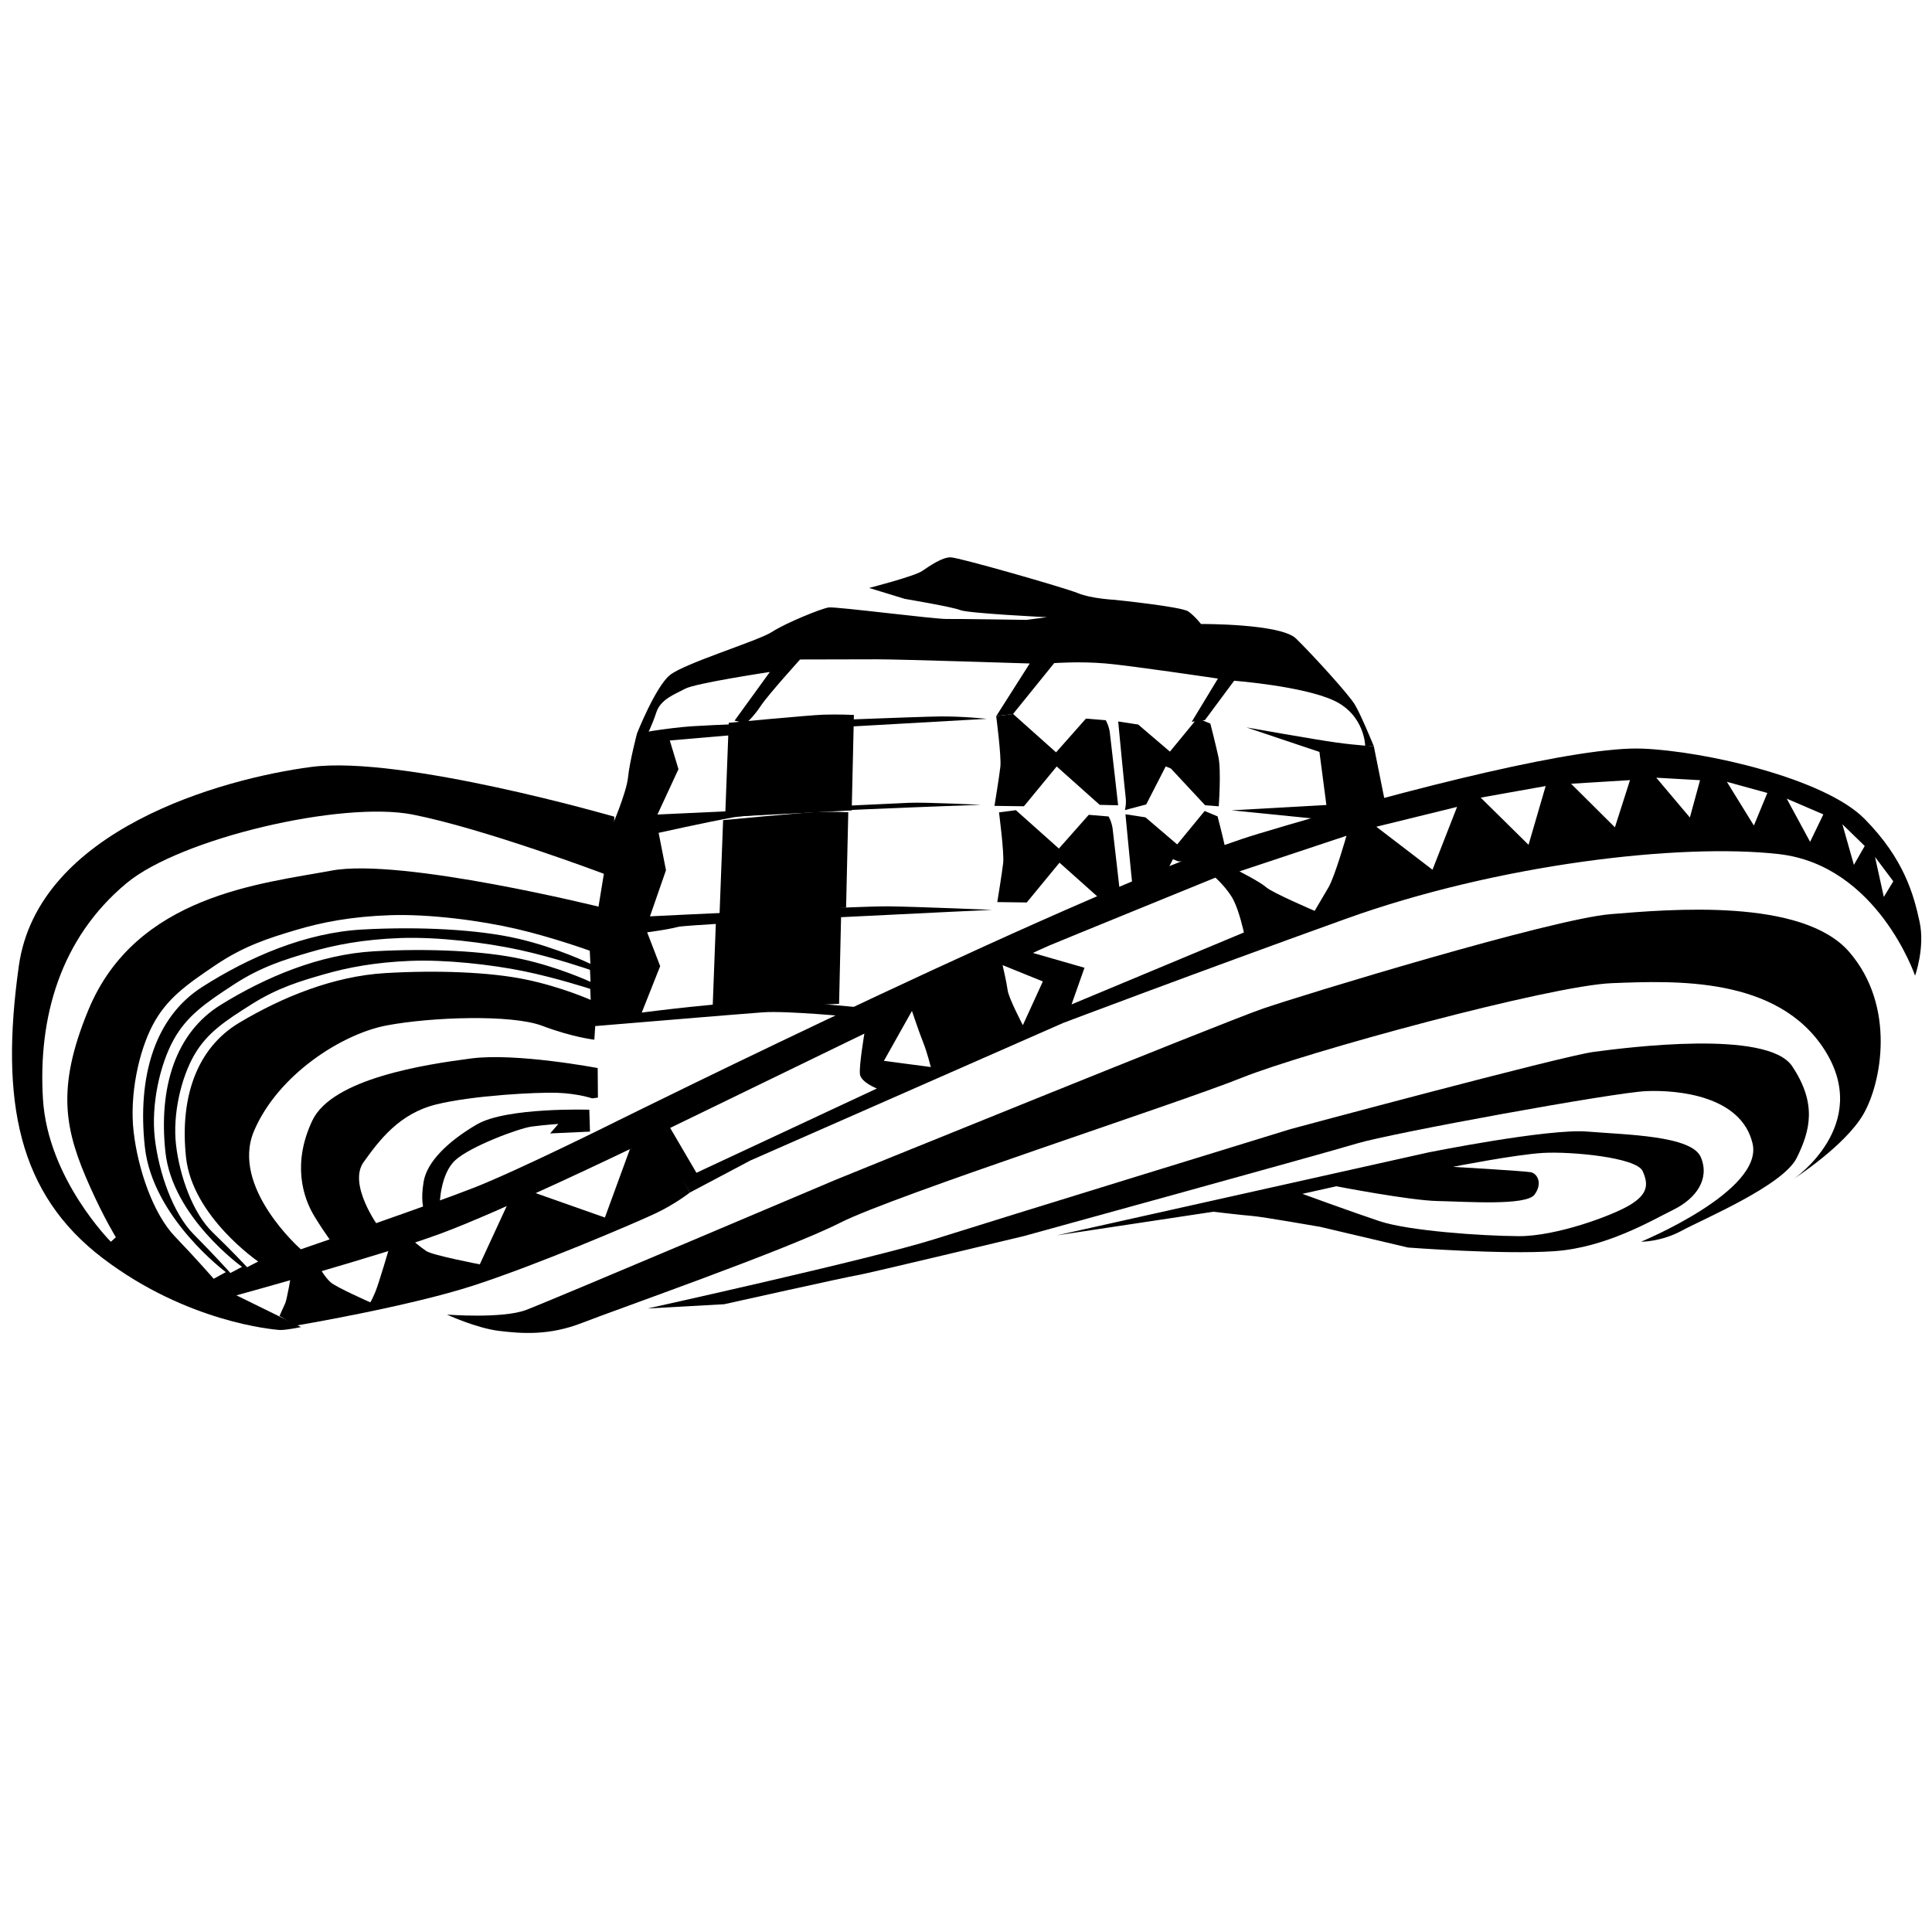 <?xml version="1.0" encoding="utf-8"?>
<!-- Generator: Adobe Illustrator 13.0.0, SVG Export Plug-In . SVG Version: 6.00 Build 14948)  -->
<!DOCTYPE svg PUBLIC "-//W3C//DTD SVG 1.1//EN" "http://www.w3.org/Graphics/SVG/1.1/DTD/svg11.dtd">
<svg version="1.1" id="Layer_1" xmlns="http://www.w3.org/2000/svg" xmlns:xlink="http://www.w3.org/1999/xlink" x="0px" y="0px"
	 width="600px" height="600px" viewBox="0 0 600 350" enable-background="new 0 0 600 350" xml:space="preserve">
<g>
	<path d="M138.808,283.259c0,0,17.166,1.333,24.528-1.424c7.363-2.756,95.893-40.322,95.893-40.322s120.255-48.886,132.817-53.219
		c12.562-4.335,89.798-27.885,108.136-29.394c18.339-1.507,59.573-5.121,74.143,11.772c14.572,16.893,9.979,40.774,4.299,50.472
		c-5.681,9.698-21.348,19.81-21.348,19.81s24.087-16.588,9.467-39.741c-14.62-23.154-46.855-21.615-66.069-20.888
		c-19.211,0.726-95.276,21.438-115.085,29.407c-19.809,7.968-107.973,36.534-124.629,44.984
		c-16.657,8.449-69.827,27.057-80.11,31.091s-18.867,3.368-25.932,2.504C147.853,287.445,138.808,283.259,138.808,283.259z"/>
	<path d="M201.119,281.359c0,0,69.807-15.415,89.087-21.522c19.28-6.108,110.597-34.19,110.597-34.19s84.301-22.688,94.172-23.981
		s53.91-7.065,61.599,4.462c7.689,11.527,5.689,19.847,1.414,28.466c-4.276,8.619-29.169,19.043-35.657,22.579
		s-12.679,3.452-12.679,3.452s38.101-15.736,34.621-30.502c-3.479-14.765-23.039-16.678-33.024-16.264
		c-9.988,0.412-79.382,13.088-89.78,16.242c-10.399,3.153-103.581,28.795-103.581,28.795s-49.421,11.848-51.7,12.146
		c-2.277,0.299-41.299,8.994-41.299,8.994L201.119,281.359z"/>
	<g>
		<g>
			<path d="M528.209,234.381c-2.83-6.728-23.178-6.964-35.273-7.961c-12.098-0.996-49.247,6.455-49.247,6.455l-115.457,25.777
				l48.575-7.334c0,0,9.047,1.072,12.14,1.313c3.094,0.239,21.036,3.374,21.036,3.374l27.28,6.425c0,0,29.519,2.261,45.512,1.135
				c15.994-1.128,29.938-9.408,36.991-12.913C526.821,247.146,531.039,241.107,528.209,234.381z M506.218,249.2
				c-5.412,3.29-22.93,9.779-34.63,9.699c-11.699-0.079-34.169-1.651-43.191-4.663s-23.932-8.478-23.932-8.478l10.547-2.351
				c0,0,22.844,4.427,31.492,4.585c8.646,0.156,27.476,1.56,30.072-2.006c2.595-3.567,0.811-6.559-1.188-6.943
				c-1.999-0.384-24.153-1.674-24.153-1.674s19.533-3.851,28.098-4.327c8.563-0.478,28.847,1.382,30.796,5.644
				C512.078,242.947,511.63,245.909,506.218,249.2z"/>
		</g>
	</g>
	<g>
		<g>
			<path d="M187.191,156.881l4.106-5.771l-1.254-4.265l-1.24,3.786L187.191,156.881z M191.705,223.126
				c0,0-30.644,15.29-44.518,20.731S93.43,262.981,93.43,262.981s-21.975-19.265-14.541-36.748
				c7.434-17.481,27.307-30.151,41.203-32.778c13.896-2.625,38.791-3.472,48.291,0.115c9.5,3.586,16.195,4.318,16.195,4.318
				l2.614-41.008c0,0-62.472-15.567-84.17-11.516c-21.696,4.05-60.828,7.568-75.592,43.324c-10.204,24.714-7.23,37.586,0.62,55.079
				c4.338,9.669,7.931,15.468,7.931,15.468l-1.552,1.411c0,0-19.583-19.578-21.092-44.344c-1.532-25.143,5.28-49.812,25.948-67.015
				c16.7-13.9,66.793-25.664,88.897-21.313c22.103,4.35,59.369,18.39,59.369,18.39l2.494,0.479l0.739-18.216
				c0,0-66.064-19.123-94.062-15.453c-27.999,3.669-84.955,19.588-90.88,61.835c-5.924,42.248-0.089,70.873,26.138,90.789
				s52.903,22.058,54.662,22.229c1.759,0.171,6.829-0.896,6.829-0.896l-20.046-9.854c0,0,44.924-12.329,63.474-19.189
				c18.55-6.86,58.733-26.218,58.733-26.218l11.522-12.783L191.705,223.126z M66.364,272.134c0,0-5.167-5.967-11.999-13.085
				c-6.833-7.117-11.514-20.964-12.858-32.514c-1.345-11.55,1.608-25.03,5.93-33.219s10.498-12.515,19.481-18.579
				c8.982-6.063,16.761-8.45,24.871-10.881c8.11-2.431,17.316-4.224,29.4-4.635c12.083-0.412,27.86,1.625,39.162,4.249
				c11.302,2.623,22.804,6.783,22.804,6.783l0.197,4.078c0,0-10.087-4.932-22.434-7.809c-12.346-2.876-30.506-3.82-48.25-2.862
				c-17.744,0.957-35.293,8.533-49.916,17.877c-14.621,9.343-20.146,27.654-17.772,49.622c2.373,21.968,25.161,38.915,25.161,38.915
				L66.364,272.134z M71.556,270.338c0,0-4.893-5.463-11.368-11.974c-6.476-6.512-10.873-19.218-12.102-29.827
				c-1.229-10.609,1.644-23.013,5.795-30.557c4.151-7.546,10.053-11.551,18.634-17.163c8.582-5.612,15.999-7.839,23.733-10.11
				c7.734-2.27,16.51-3.959,28.02-4.39c11.509-0.432,26.524,1.371,37.276,3.73c10.751,2.361,21.686,6.134,21.686,6.134l0.17,3.747
				c0,0-9.584-4.487-21.329-7.078c-11.745-2.588-29.034-3.375-45.938-2.417c-16.902,0.958-33.648,8-47.614,16.651
				c-13.967,8.652-19.309,25.508-17.146,45.687c2.163,20.18,23.789,35.656,23.789,35.656L71.556,270.338z M76.749,268.541
				c0,0-4.621-4.957-10.739-10.862c-6.119-5.903-10.231-17.47-11.344-27.139c-1.114-9.67,1.677-20.995,5.659-27.897
				c3.981-6.901,9.607-10.582,17.788-15.745c8.181-5.16,15.237-7.229,22.596-9.34c7.358-2.109,15.702-3.694,26.638-4.145
				c10.935-0.453,25.189,1.116,35.39,3.212c10.201,2.1,20.569,5.486,20.569,5.486l0.142,3.415c0,0-9.081-4.045-20.224-6.347
				c-11.144-2.302-27.564-2.932-43.625-1.973c-16.06,0.96-32.003,7.466-45.313,15.428c-13.311,7.961-18.47,23.358-16.519,41.749
				c1.953,18.394,22.417,32.399,22.417,32.399L76.749,268.541z"/>
		</g>
	</g>
	<g>
		<g>
			<path d="M596.124,161.17c-1.777-8.095-4.692-19.371-17.109-31.9c-12.417-12.529-49.444-21.001-68.939-21.777
				c-19.497-0.777-70.299,11.711-119.365,26.468c-49.07,14.758-199.005,89.164-199.005,89.164l3.925,8.746l9.288-2.778l9.315,16.267
				l18.808-9.96l97.125-42.707c0,0,40.378-15.283,87.71-32.313c47.335-17.028,103.937-23.613,134.563-20.133
				c30.627,3.481,42.302,37.76,42.302,37.76S597.904,169.265,596.124,161.17z M216.283,239.221l-8.159-13.934l60.317-29.291
				c0,0-1.703,10.118-1.374,12.63c0.329,2.511,5.26,4.417,5.26,4.417L216.283,239.221z M274.506,204.459l8.707-15.506
				c0,0,2.259,6.727,3.482,9.758c1.222,3.032,2.381,7.669,2.381,7.669L274.506,204.459z M317.66,193.377c0,0-4.4-8.361-4.729-10.872
				c-0.33-2.51-1.571-7.775-1.571-7.775l12.504,5.065L317.66,193.377z M332.782,186.926l4.017-11.379l-16.023-4.604
				c0,0,2.855-1.331,4.939-2.242c2.084-0.912,51.745-21.146,51.745-21.146s3.743,3.34,5.592,6.929
				c1.848,3.589,3.252,10.107,3.252,10.107L332.782,186.926z M412.557,150.616c-2.023,3.458-4.278,7.264-4.278,7.264
				s-13.127-5.622-15-7.292c-1.87-1.67-8.36-4.969-8.36-4.969l33.244-11.061C418.162,134.559,414.582,147.159,412.557,150.616z
				 M444.877,145.104l-17.445-13.355l25.076-6.159L444.877,145.104z M474.702,137.364l-14.861-14.651l20.179-3.602L474.702,137.364z
				 M501.525,131.934l-13.614-13.537l18.301-1.123L501.525,131.934z M524.806,128.883l-10.431-12.359l13.593,0.772L524.806,128.883z
				 M544.685,131.385l-8.389-13.584l12.568,3.46L544.685,131.385z M562.143,136.44l-7.263-13.413l11.378,4.892L562.143,136.44z
				 M575.746,143.594l-3.58-12.618l6.941,6.751L575.746,143.594z M585.036,153.549l-2.727-12.411l5.669,7.556L585.036,153.549z"/>
		</g>
	</g>
	<path d="M214.232,245.36l-9.323-17.573l-9.28,4.085l-7.775,21.246l-22.788-8.037l-7.417,3.86l-8.641,18.717
		c0,0-14.631-2.808-16.614-4.123c-1.983-1.314-4.547-3.604-4.547-3.604l-6.919,2.482c0,0-3.288,11.191-4.318,13.689
		c-1.031,2.497-1.598,3.358-1.598,3.358s-10.571-4.651-12.365-6.254c-1.794-1.602-3.569-4.78-3.569-4.78l-8.701,2.714
		c0,0-1.278,7.517-1.811,8.636c-0.533,1.121-1.753,3.904-1.753,3.904l4.925,3.028c0,0,35.22-5.928,55.412-12.509
		c20.192-6.583,50.202-19.442,56.386-22.352S214.232,245.36,214.232,245.36z"/>
	<path d="M117.6,256.025c0,0-9.65-13.171-4.674-20.122c4.976-6.95,11.151-15.108,22.556-17.915
		c11.405-2.807,31.194-3.825,37.561-3.61c6.367,0.216,10.866,1.726,10.866,1.726l1.781-0.232l-0.07-9.178
		c0,0-25.31-4.818-39.332-2.98c-14.021,1.837-43.11,6.174-49.311,19.322c-6.201,13.147-3.001,23.752,0.738,29.823
		c3.739,6.07,5.892,8.676,5.892,8.676L117.6,256.025z"/>
	<path d="M136.578,248.814c0,0,0.152-9.206,4.798-13.488c4.646-4.283,19.753-9.938,23.759-10.463
		c4.006-0.525,8.269-0.821,8.269-0.821l-2.556,2.959l12.377-0.572l-0.211-6.796c0,0-25.691-0.834-34.944,4.579
		c-9.252,5.413-15.442,11.735-16.479,17.644c-1.037,5.91,0.003,8.663,0.003,8.663L136.578,248.814z"/>
	<path d="M269.913,57.59c0,0,13.986-3.597,16.436-5.241c2.448-1.645,6.278-4.352,8.954-4.262
		c2.676,0.091,35.485,9.465,39.509,11.143c4.024,1.679,11.304,2.048,11.304,2.048s20.826,2.123,22.924,3.612
		c2.096,1.49,3.934,3.896,3.934,3.896s24.713-0.151,29.51,4.513c4.797,4.665,16.341,17.268,18.292,20.541
		c1.951,3.272,5.877,12.903,5.877,12.903l-2.677-0.09c0,0-0.127-9.687-9.844-14.148c-9.716-4.46-30.86-6.101-30.86-6.101
		l-9.053,12.213l-4.114,0.539l8.135-13.417c0,0-26.775-3.99-34.858-4.695c-8.083-0.705-15.995-0.11-15.995-0.11l-12.77,15.789
		l-5.238,0.687L319.79,81.05c0,0-40.506-1.31-47.353-1.294c-6.847,0.015-23.964,0.053-23.964,0.053s-9.972,11.011-12.192,14.39
		c-2.221,3.378-4.612,5.457-4.612,5.457l-3.538-0.859l10.957-15.11c0,0-23.136,3.472-26.332,5.215
		c-3.196,1.742-7.572,3.198-8.931,7.346c-1.358,4.147-2.888,6.994-2.888,6.994l-3.106-0.475c0,0,5.72-14.423,10.185-18.097
		c4.464-3.673,27.52-10.664,31.724-13.42c4.205-2.757,15.404-7.312,17.648-7.606c2.244-0.294,32.819,3.639,36.617,3.582
		c3.796-0.056,24.768,0.283,24.768,0.283l6.359-0.833c0,0-24.509-1.199-26.923-2.206c-2.415-1.007-17.199-3.481-17.199-3.481
		L269.913,57.59z"/>
	<path d="M226.318,99.474c0,0,24.802-2.368,29.348-2.522c4.546-0.155,9.522,0.075,9.522,0.075l-0.681,29.643l-39.301,2.063
		L226.318,99.474z"/>
	<path d="M224.572,129.697c0,0,24.803-2.369,29.348-2.523c4.546-0.154,9.522,0.076,9.522,0.076l-0.681,29.643l-39.301,2.062
		L224.572,129.697z"/>
	<path d="M222.395,159.535c0,0,24.802-2.367,29.349-2.522c4.545-0.155,9.521,0.076,9.521,0.076l-0.681,29.642l-39.301,2.063
		L222.395,159.535z"/>
	<path d="M309.377,97.411c0,0,1.647,12.576,1.296,15.709c-0.35,3.133-1.831,12.15-1.831,12.15l9.148,0.125l10.177-12.362
		l13.356,11.924l5.724,0.132c0,0-2.297-20.43-2.58-22.599c-0.284-2.168-1.259-3.805-1.259-3.805l-6.157-0.517l-9.279,10.479
		l-13.356-11.923L309.377,97.411z"/>
	<path d="M310.248,127.291c0,0,1.647,12.576,1.298,15.709c-0.351,3.134-1.832,12.15-1.832,12.15l9.148,0.124l10.175-12.36
		l13.359,11.923l5.724,0.132c0,0-2.297-20.43-2.582-22.599c-0.282-2.168-1.258-3.805-1.258-3.805l-6.156-0.516l-9.281,10.479
		l-13.357-11.923L310.248,127.291z"/>
	<path d="M347.262,99.062c0,0,2.037,21.348,2.32,23.516c0.284,2.168-0.237,4.001-0.237,4.001l6.621-1.75l6.061-11.821l1.61,0.671
		l10.624,11.399l4.229,0.327c0,0,0.824-11.135-0.119-15.423c-0.943-4.287-2.485-10.259-2.485-10.259l-4.024-1.679l-8.532,10.382
		l-9.855-8.413L347.262,99.062z"/>
	<path d="M349.518,127.879c0,0,2.036,21.348,2.319,23.516c0.286,2.167-0.235,4-0.235,4l6.619-1.75l6.06-11.821l1.611,0.671
		c0,0,15.678,0.591,14.736-3.696c-0.943-4.287-2.488-10.26-2.488-10.26l-4.024-1.679l-8.531,10.382l-9.854-8.413L349.518,127.879z"
		/>
	<path d="M387.074,100.902c0,0,21.428,3.809,28.015,4.71c6.584,0.902,11.563,1.131,11.563,1.131l3.28,16.332l-17.014,6.641
		l-30.46-3.065l29.463-1.656l-2.16-16.479L387.074,100.902z"/>
	<path d="M197.832,102.766c0,0,9.295-1.659,16.833-2.206c4.452-0.323,28.054-1.31,48.124-2.077
		c13.918-0.532,26.139-0.958,29.096-0.985c7.223-0.064,14.555,0.739,14.555,0.739l-59.296,3.36l-39.13,3.363l2.69,8.911
		l-6.525,14.088c0,0,73.366-3.439,78.285-3.644c4.92-0.203,22.15,0.626,22.15,0.626s-68.559,2.369-77.106,3.93
		c-8.546,1.561-22.965,4.773-22.965,4.773l2.283,11.611l-4.972,14.325c0,0,65.022-3.228,74.171-3.104
		c9.147,0.125,32.104,1.086,32.104,1.086s-94.167,4.401-97.477,5.276c-3.31,0.875-9.668,1.708-9.668,1.708l4.039,10.498
		l-5.721,14.423c0,0,27.681-3.627,39.879-3.461c12.199,0.166,30.722,2.149,30.722,2.149l-4.205,2.756c0,0-21.199-2.074-28.737-1.526
		c-7.538,0.547-53.833,4.408-53.833,4.408l1.893-32.007l4.853-29.749c0,0,4.678-10.758,5.175-15.675
		C195.545,111.446,197.832,102.766,197.832,102.766z"/>
</g>
</svg>
